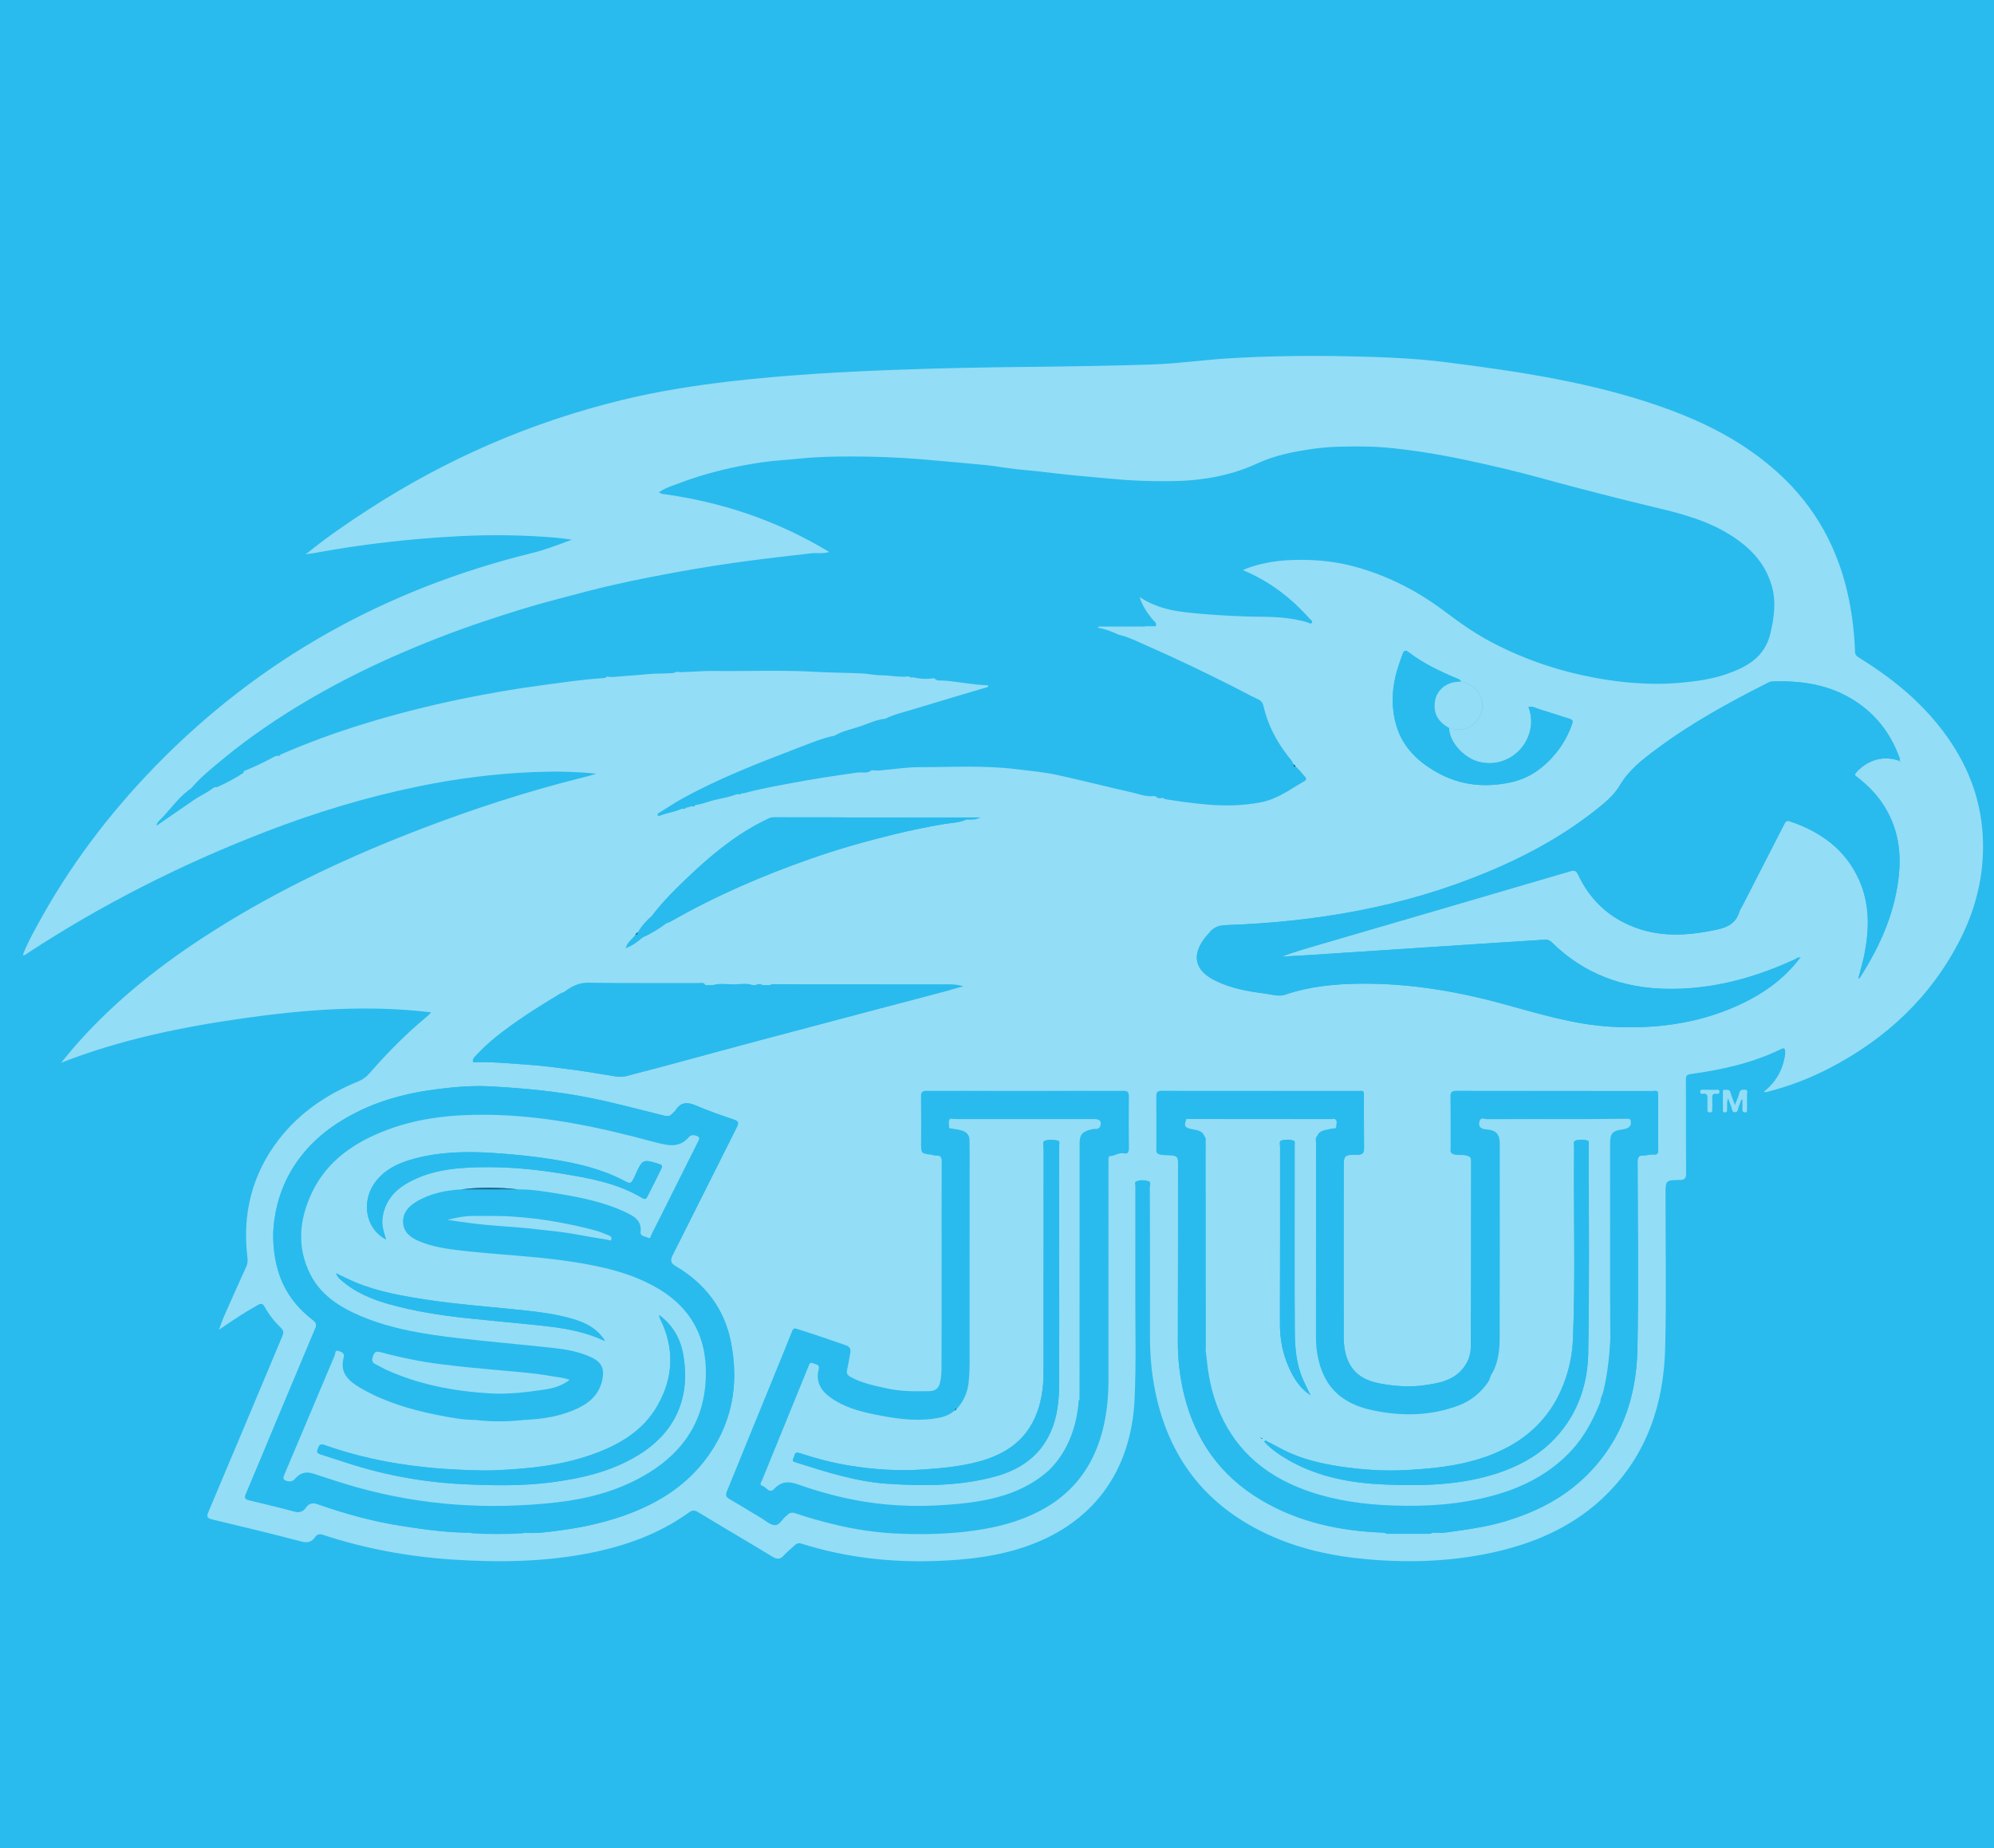 <?xml version="1.0" encoding="utf-8"?>
<!-- Generator: Adobe Illustrator 16.0.4, SVG Export Plug-In . SVG Version: 6.00 Build 0)  -->
<!DOCTYPE svg PUBLIC "-//W3C//DTD SVG 1.1//EN" "http://www.w3.org/Graphics/SVG/1.1/DTD/svg11.dtd">
<svg version="1.1" id="Layer_1" xmlns="http://www.w3.org/2000/svg" xmlns:xlink="http://www.w3.org/1999/xlink" x="0px" y="0px"
	 width="432px" height="400.381px" viewBox="0 0 432 400.381" enable-background="new 0 0 432 400.381" xml:space="preserve">
<rect fill="#29BBED" width="432" height="400.381"/>
<g opacity="0.5">
	<g>
		<defs>
			<rect id="SVGID_1_" x="4.947" y="77.106" width="424.684" height="261.149"/>
		</defs>
		<clipPath id="SVGID_2_">
			<use xlink:href="#SVGID_1_"  overflow="visible"/>
		</clipPath>
		<path clip-path="url(#SVGID_2_)" fill-rule="evenodd" clip-rule="evenodd" fill="#FFFFFF" d="M66.617,119.795
			c4.205-3.416,8.667-6.465,13.197-9.401c16.992-11.02,35.311-18.957,54.972-23.74c7.733-1.885,15.574-3.116,23.474-4.038
			c12.021-1.376,24.083-2.069,36.145-2.502c9.176-0.342,18.352-0.521,27.536-0.617c9.31-0.104,18.627-0.221,27.944-0.546
			c5.355-0.18,10.686-0.963,16.05-1.297c8.767-0.53,17.567-0.659,26.359-0.455c7.058,0.146,14.106,0.4,21.13,1.297
			c15.758,2.002,31.465,4.342,46.547,9.647c9.268,3.27,17.942,7.637,25.292,14.339c8.225,7.482,13.18,16.742,15.349,27.59
			c0.734,3.666,1.143,7.357,1.276,11.078c0.017,0.755,0.384,1.035,0.909,1.36c6.456,3.991,12.354,8.646,17.125,14.581
			c5.306,6.578,8.742,13.985,9.526,22.456c0.76,8.434-0.95,16.438-4.763,23.97c-6.331,12.462-16.041,21.534-28.37,27.924
			c-4.237,2.202-8.65,3.871-13.264,5.063c-0.283,0.079-0.567,0.204-0.926,0.033c2.494-1.952,4.004-4.483,4.562-7.591
			c0.059-0.375,0.067-0.78,0.067-1.155c-0.009-0.597-0.192-0.843-0.859-0.521c-6.248,3.078-12.938,4.496-19.753,5.451
			c-0.868,0.121-0.885,0.571-0.885,1.239c0.017,6.748-0.017,13.521,0.033,20.278c0.009,1.085-0.309,1.377-1.367,1.401
			c-3.087,0.05-3.078,0.084-3.087,3.116c-0.008,11.099,0.192,22.209-0.075,33.296c-0.309,12.141-3.962,23.114-12.846,31.865
			c-6.398,6.285-14.231,9.947-22.856,12.058c-9.393,2.281-18.895,2.69-28.479,1.881c-7.899-0.667-15.541-2.314-22.698-5.793
			c-12.971-6.244-20.729-16.537-23.599-30.598c-0.867-4.167-1.168-8.388-1.143-12.65c0.017-10.522,0.009-21.054-0.025-31.577
			c0-0.472,0.343-1.172-0.325-1.359c-0.867-0.255-1.835-0.28-2.678,0.087c-0.35,0.134-0.142,0.701-0.142,1.076
			c-0.008,7.729,0,15.44-0.008,23.157c-0.018,7.62,0.2,15.257-0.15,22.872c-0.709,15.666-9.051,27.428-24.7,32.366
			c-5.73,1.827-11.636,2.478-17.618,2.728c-10.152,0.426-20.112-0.659-29.821-3.716c-0.592-0.188-1.051-0.112-1.51,0.342
			c-0.751,0.751-1.66,1.397-2.369,2.219c-0.851,0.955-1.552,0.805-2.544,0.196c-5.305-3.236-10.694-6.365-16.016-9.602
			c-0.784-0.483-1.276-0.425-2.019,0.104c-6.498,4.68-13.864,7.278-21.646,8.805c-9.751,1.897-19.595,2.027-29.48,1.376
			c-9.609-0.625-19.011-2.364-28.161-5.372c-0.801-0.25-1.26-0.05-1.66,0.505c-0.801,1.143-1.702,1.297-3.086,0.922
			c-6.381-1.677-12.796-3.22-19.211-4.751c-1.185-0.279-1.226-0.658-0.792-1.697c5.372-12.662,10.661-25.346,16-38.038
			c0.309-0.726,0.275-1.214-0.351-1.802c-1.368-1.318-2.552-2.836-3.479-4.496c-0.476-0.851-0.842-0.801-1.585-0.367
			c-2.794,1.556-5.456,3.324-8.325,5.313c0.417-1.117,0.701-2.015,1.076-2.869c1.577-3.596,3.187-7.174,4.805-10.736
			c0.283-0.625,0.375-1.222,0.3-1.889c-1.185-9.53,0.942-18.21,6.857-25.83c4.504-5.772,10.385-9.73,17.1-12.471
			c1.035-0.426,1.827-1.019,2.561-1.873c3.804-4.371,7.891-8.496,12.371-12.204c0.267-0.213,0.492-0.479,0.91-0.905
			c-13.781-1.651-27.286-0.625-40.741,1.298c-13.413,1.905-26.668,4.621-39.431,9.626c1.109-1.339,2.186-2.707,3.345-4.004
			c8.583-9.723,18.693-17.614,29.588-24.525c14.356-9.113,29.655-16.254,45.487-22.301c11.069-4.221,22.339-7.879,33.842-10.782
			c1.234-0.3,2.461-0.613,3.67-1.009c-4.571-0.497-9.118-0.53-13.689-0.351c-8.358,0.351-16.633,1.41-24.825,3.095
			c-11.336,2.323-22.373,5.672-33.15,9.839c-18.185,7.011-35.486,15.761-51.793,26.456c-0.192,0.108-0.367,0.358-0.776,0.254
			c0.784-2.11,1.835-4.058,2.895-6.023c6.94-12.888,15.649-24.47,25.851-34.943c22.706-23.302,50.066-38.372,81.557-46.134
			c2.928-0.726,5.756-1.814,8.659-2.898c-1.135-0.142-2.261-0.321-3.378-0.426c-6.957-0.588-13.922-0.692-20.904-0.342
			c-10.594,0.546-21.113,1.727-31.548,3.666c-0.425,0.083-0.868,0.117-1.285,0.18C66.742,119.933,66.675,119.858,66.617,119.795
			 M138.172,202.023c-0.258,0.083-0.425,0.246-0.509,0.517c-0.726,0.959-1.827,1.606-2.077,2.874
			c-0.033,0.008-0.075,0.025-0.108,0.033c-0.008,0.017,0,0.05-0.008,0.092c0.033-0.042,0.083-0.075,0.125-0.125
			c1.376-0.513,2.553-1.343,3.646-2.315h0.017c1.877-0.83,3.595-1.906,5.213-3.12c0.275-0.113,0.584-0.188,0.843-0.334
			c9.668-5.535,19.845-9.943,30.347-13.605c5.889-2.069,11.878-3.775,17.935-5.247c3.587-0.872,7.19-1.631,10.836-2.244
			c1.651-0.275,3.387-0.283,4.972-1.001c0.984,0.059,1.952,0.113,3.062-0.455h-29.013c-5.255,0-10.494-0.017-15.741-0.017
			c-0.342,0-0.667,0.017-1.001,0.163c-2.236,1.06-4.388,2.248-6.44,3.608c-3.787,2.519-7.257,5.456-10.552,8.559
			c-2.978,2.799-5.914,5.672-8.425,8.942C140.065,199.425,138.981,200.593,138.172,202.023 M150.151,174.467L150.151,174.467
			c1.518-0.079,2.919-0.692,4.354-1.068c1.86-0.463,3.771-0.717,5.539-1.514h0.008c0.392-0.008,0.792,0.042,1.16-0.033
			c3.403-0.947,6.865-1.547,10.302-2.194c4.73-0.905,9.468-1.606,14.214-2.273c1.068-0.146,2.353,0.35,3.253-0.684
			c0.225,0.008,0.45,0.025,0.675,0.025c0.384,0.333,0.826,0.196,1.251,0.163c2.828-0.238,5.656-0.701,8.475-0.684
			c6.932,0,13.897-0.417,20.83,0.446c2.944,0.359,5.914,0.613,8.792,1.239c5.438,1.185,10.853,2.586,16.308,3.808
			c1.544,0.359,3.07,1.001,4.73,0.759c0.142-0.008,0.292-0.025,0.434-0.034c0.316,0.863,1.06,0.375,1.626,0.488
			c0.117,0.212,0.343,0.221,0.543,0.263c2.844,0.455,5.672,0.847,8.542,1.105c4.062,0.367,8.074,0.313,12.078-0.479
			c3.546-0.692,6.332-2.844,9.352-4.571c0.434-0.263,0.476-0.571,0.133-0.938c-0.676-0.726-1.209-1.564-2.035-2.135l-0.008-0.017
			c-0.067-0.267-0.234-0.438-0.501-0.513v-0.017c-0.175-0.701-0.676-1.181-1.101-1.718c-2.528-3.245-4.422-6.807-5.348-10.824
			c-0.184-0.834-0.525-1.264-1.251-1.597c-1.794-0.826-3.537-1.802-5.306-2.699c-6.239-3.149-12.537-6.181-18.943-8.976
			c-1.969-0.855-3.879-1.864-6.015-2.307c-1.418-0.709-2.887-1.222-4.438-1.514c0.342-0.4,0.801-0.238,1.201-0.238
			c2.669-0.017,5.347,0,8.008-0.017c0.509-0.009,1.026,0.154,1.484-0.246c0.251,0,0.518,0.017,0.776-0.013
			c0.283-0.042,0.684,0.146,0.809-0.205c0.067-0.263-0.041-0.588-0.292-0.809c-0.191-0.179-0.392-0.35-0.542-0.555
			c-1.093-1.359-2.102-2.77-2.736-4.817c4.255,2.928,8.884,3.32,13.422,3.704c4.446,0.379,8.959,0.617,13.455,0.642
			c3.212,0.025,6.448,0.3,9.585,1.222c0.267,0.092,0.676,0.496,0.893,0.017c0.2-0.392-0.292-0.563-0.492-0.822
			c-4.037-4.55-8.75-8.162-14.522-10.469c0.3-0.163,0.517-0.292,0.75-0.388c2.895-1.076,5.906-1.631,8.951-1.811
			c4.847-0.263,9.668,0.063,14.397,1.327c7.324,1.981,13.98,5.372,20.028,9.943c3.278,2.473,6.623,4.826,10.269,6.711
			c6.924,3.607,14.256,6.056,21.922,7.474c3.996,0.742,8.009,1.197,12.062,1.301c2.144,0.058,4.296-0.021,6.456-0.226
			c3.421-0.304,6.773-0.75,10.002-1.868c4.38-1.531,8.259-3.633,9.484-8.771c0.826-3.479,1.31-6.911,0.292-10.406
			c-1.526-5.264-5.172-8.754-9.751-11.412c-5.322-3.082-11.262-4.4-17.184-5.81c-5.139-1.23-10.252-2.552-15.366-3.887
			c-4.88-1.264-9.701-2.69-14.598-3.85c-6.182-1.472-12.379-2.853-18.669-3.804c-3.979-0.571-7.949-1.093-11.945-1.143
			c-3.745-0.042-7.482-0.05-11.22,0.455c-4.237,0.596-8.441,1.405-12.32,3.195c-6.131,2.832-12.555,3.825-19.22,3.85
			c-4.188,0.033-8.35-0.113-12.504-0.53c-2.444-0.229-4.88-0.425-7.332-0.659c-2.728-0.271-5.464-0.58-8.2-0.913
			c-2.244-0.246-4.529-0.4-6.757-0.726c-1.935-0.296-3.912-0.58-5.839-0.75c-4.371-0.392-8.75-0.83-13.113-1.18
			c-4.922-0.4-9.852-0.588-14.748-0.588c-3.779-0.008-7.583,0.059-11.361,0.446c-2.728,0.296-5.489,0.417-8.184,0.801
			c-6.223,0.905-12.337,2.365-18.235,4.622c-1.351,0.529-2.794,0.905-4.246,1.956c13.338,1.769,25.501,5.876,36.996,12.846
			c-1.526,0.479-2.753,0.154-3.946,0.309c-5.03,0.596-10.068,1.134-15.09,1.835c-4.438,0.609-8.842,1.31-13.238,2.102
			c-4.78,0.855-9.535,1.785-14.273,2.853c-4.07,0.897-8.091,2.023-12.12,3.065c-5.464,1.41-10.844,3.095-16.183,4.897
			c-6.665,2.227-13.205,4.775-19.628,7.62c-6.115,2.715-12.087,5.722-17.876,9.088c-6.64,3.87-13.004,8.149-18.952,13.05
			c-2.411,2.006-4.888,3.962-6.94,6.39c-2.469,1.673-4.188,4.117-6.181,6.269c-0.492,0.555-1.226,0.984-1.343,1.839L33.784,179
			c0.042-0.033,0.083-0.075,0.117-0.1c2.636-1.823,5.28-3.608,7.899-5.435c1.577-1.118,3.428-1.835,4.872-3.145
			c1.994-0.868,3.887-1.918,5.714-3.09c2.686-1.01,5.264-2.315,7.792-3.675l0.008,0.008c0.417,0.071,0.75-0.158,1.101-0.304
			c5.147-2.215,10.41-4.171,15.757-5.869c7.708-2.452,15.532-4.45,23.465-6.064c5.63-1.147,11.303-2.127,17.009-2.878
			c4.421-0.601,8.842-1.251,13.313-1.539c0.351-0.025,0.567-0.154,0.659-0.488c0.142,0,0.3,0,0.442,0.008
			c0.467,0.367,1.018,0.242,1.519,0.196c2.302-0.221,4.638-0.334,6.94-0.572c1.602-0.154,3.195-0.104,4.771-0.196
			c0.534-0.025,1.068,0.042,1.393-0.488c0.159,0.008,0.317,0.008,0.467,0.025c0.451,0.35,0.993,0.225,1.501,0.196
			c2.019-0.058,4.046-0.263,6.081-0.221c7.382,0.087,14.757-0.238,22.147,0.188c3.312,0.188,6.648,0.188,9.968,0.342
			c1.36,0.05,2.719,0.4,4.087,0.4c1.977,0,3.946,0.48,5.923,0.259h0.534c1.593,0.513,3.253,0.638,4.93,0.4
			c0.15-0.008,0.292-0.008,0.442-0.025c0.184,0.621,0.734,0.471,1.176,0.496c0.559,0.042,1.109,0.042,1.668,0.1
			c2.878,0.317,5.731,0.855,8.634,0.951h-0.008c0.008,0.434-0.317,0.434-0.617,0.513c-5.18,1.535-10.377,3.074-15.541,4.655
			c-2.085,0.638-4.229,1.093-6.189,2.09v-0.017c-1.827,0.171-3.462,0.968-5.155,1.564c-1.927,0.676-3.979,1.026-5.764,2.085
			c-2.895,0.613-5.589,1.768-8.325,2.811c-8.333,3.187-16.667,6.423-24.508,10.728c-1.777,0.963-3.454,2.11-5.18,3.161
			c-0.192,0.1-0.409,0.205-0.359,0.467c0.059,0.292,0.326,0.267,0.518,0.188c1.668-0.68,3.52-0.81,5.097-1.723h0.017
			C148.833,175.046,149.517,174.842,150.151,174.467 M316.567,147.661c-0.225-0.425-0.65-0.563-1.042-0.726
			c-3.671-1.539-7.249-3.245-10.419-5.681c-0.601-0.472-0.935-0.3-1.168,0.325c-0.426,1.134-0.843,2.256-1.193,3.416
			c-1.093,3.658-1.368,7.374-0.517,11.103c1.168,5.206,4.521,8.663,9.042,11.207c5.063,2.874,10.419,3.375,16.008,2.198
			c4.154-0.872,7.383-3.299,9.977-6.536c1.418-1.777,2.527-3.808,3.295-5.989c0.233-0.63,0.275-1.03-0.525-1.264
			c-2.027-0.588-4.013-1.322-6.048-1.894c-0.909-0.25-1.743-0.855-2.828-0.659c0.609,1.656,0.743,3.287,0.393,4.921
			c-1.026,4.859-5.806,8.2-10.928,7.028c-3.67-0.847-6.74-4.646-6.656-7.395c2.252,0.767,4.287,0.4,5.889-1.402
			C322.54,153.292,320.964,148.449,316.567,147.661 M122.031,215.032c-0.159,0.05-0.35,0.075-0.484,0.15
			c-4.93,2.957-9.776,5.998-14.264,9.609c-1.593,1.26-3.028,2.711-4.43,4.171c-0.217,0.238-0.417,0.597-0.417,0.914
			c-0.008,0.325,0.392,0.267,0.634,0.237c3.587-0.092,7.157,0.283,10.727,0.513c3.662,0.242,7.266,0.734,10.895,1.214
			c2.961,0.393,5.931,0.947,8.9,1.394c0.667,0.1,1.41,0.083,2.061-0.097c3.954-1.005,7.891-2.072,11.829-3.124
			c5.597-1.521,11.194-3.057,16.817-4.546c8.75-2.331,17.509-4.638,26.276-6.961c5.072-1.331,10.144-2.657,15.215-4.013
			c0.967-0.258,1.943-0.555,2.936-0.813c-0.934-0.246-1.818-0.417-2.719-0.417c-12.58-0.025-25.167-0.025-37.763-0.025
			c-0.492,0-1.042-0.154-1.485,0.221h-1.476c-0.551-0.35-1.102-0.35-1.652,0h-0.434c-1.335-0.521-2.728-0.221-4.071-0.204
			c-1.619,0.008-3.27-0.301-4.847,0.204c-0.484,0-0.984,0-1.46-0.017c-0.3-0.734-0.959-0.455-1.459-0.455
			c-8-0.034-15.983,0.042-23.982-0.083C125.201,212.88,123.624,213.86,122.031,215.032 M359.219,236.667
			c-0.275-0.53-0.768-0.305-1.151-0.305c-14.164-0.029-28.32-0.013-42.492-0.038c-0.984,0-1.352,0.242-1.335,1.293
			c0.066,3.688,0.009,7.362,0.042,11.045c0,0.408-0.184,0.88,0.241,1.201c0.984,0.592,2.103,0.188,3.162,0.463
			c0.784,0.221,1.051,0.4,1.043,1.222c-0.025,13.418,0,26.849-0.075,40.282c-0.009,1.881-0.734,3.691-2.119,5.126
			c-2.127,2.24-4.922,2.716-7.749,3.137c-3.195,0.483-6.382,0.263-9.543-0.301c-2.819-0.496-5.389-1.58-6.865-4.296
			c-0.993-1.835-1.243-3.845-1.269-5.885c-0.024-12.129,0-24.254,0-36.374c0-3.023,0-3.058,3.087-3.065
			c0.959-0.017,1.326-0.367,1.326-1.297c-0.025-4.075-0.033-8.142-0.05-12.208c-0.233-0.505-0.668-0.317-1.018-0.317
			c-14.265-0.017-28.495,0-42.76-0.025c-0.909,0-1.193,0.292-1.185,1.189c0.042,3.766,0.017,7.532,0.017,11.303
			c0,0.358-0.108,0.784,0.267,1.076c1.01,0.525,2.119,0.287,3.17,0.425c1.151,0.154,1.26,0.605,1.26,1.556
			c-0.017,12.938,0.017,25.905-0.042,38.856c0,3.954,0.459,7.824,1.401,11.624c2.437,9.756,7.825,17.351,16.5,22.543
			c8.267,4.947,17.359,6.854,26.869,7.166c0.233,0.275,0.542,0.259,0.843,0.259h8.708c0.301-0.009,0.617,0.024,0.826-0.268
			c0.968,0,1.936,0.113,2.853-0.024c4.479-0.613,8.942-1.214,13.288-2.536c6.173-1.914,11.829-4.718,16.567-9.176
			c8.1-7.6,11.52-17.297,11.712-28.111c0.258-13.46,0.066-26.948,0.033-40.412c0-0.913,0.1-1.468,1.242-1.451
			c0.751,0.009,1.511-0.292,2.286-0.213c0.775,0.067,0.959-0.3,0.951-1.001C359.228,244.979,359.228,240.809,359.219,236.667
			 M113.489,332.07c2.82,0.226,5.614-0.195,8.383-0.579c4.371-0.597,8.692-1.556,12.905-2.991
			c6.999-2.423,13.155-6.03,17.776-11.924c6.031-7.712,7.666-16.5,5.781-25.897c-1.427-7.186-5.631-12.608-11.912-16.324
			c-1.185-0.701-1.293-1.272-0.692-2.444c4.655-9.205,9.234-18.447,13.889-27.674c0.5-1.001,0.375-1.351-0.709-1.701
			c-2.778-0.931-5.547-1.915-8.225-3.049c-1.785-0.751-3.187-0.726-4.288,1.018c-0.192,0.279-0.5,0.496-0.717,0.751
			c-0.476,0.555-0.993,0.65-1.727,0.471c-5.43-1.326-10.802-2.819-16.299-3.896c-7.065-1.418-14.214-2.061-21.372-2.461
			c-3.721-0.204-7.458,0.092-11.12,0.547c-5.989,0.717-11.845,2.118-17.342,4.784c-5.222,2.535-9.818,5.91-13.255,10.677
			c-2.853,3.938-4.521,8.371-5.164,13.188c-0.4,3.074-0.217,6.106,0.434,9.113c1.101,5.135,3.837,9.185,7.983,12.333
			c0.534,0.422,0.876,0.872,0.542,1.669c-2.878,6.831-5.748,13.668-8.609,20.508c-2.16,5.168-4.288,10.344-6.49,15.494
			c-0.384,0.905-0.05,1.164,0.667,1.335c3.253,0.801,6.506,1.526,9.743,2.424c1.151,0.316,1.96,0.087,2.594-0.818
			c0.701-1.025,1.577-1.092,2.669-0.7c5.897,2.073,11.903,3.716,18.084,4.68c4.988,0.788,9.968,1.468,15.015,1.46
			c0.059,0.054,0.133,0.154,0.208,0.154c3.679,0.196,7.366,0.196,11.053,0C113.364,332.217,113.414,332.133,113.489,332.07
			 M390,207.542c-0.492-0.258-0.801,0.179-1.177,0.321c-8.7,4-17.768,6.494-27.41,6.381c-9.686-0.1-18.235-3.187-25.226-10.098
			c-0.492-0.484-1.001-0.58-1.618-0.555c-4.446,0.3-8.901,0.576-13.355,0.855c-12.654,0.83-25.317,1.668-37.979,2.494
			c-1.86,0.113-3.729,0.213-5.589,0.317c2.603-0.963,5.229-1.743,7.874-2.511c18.235-5.322,36.462-10.636,54.672-15.991
			c1.009-0.3,1.352-0.05,1.769,0.864c2.336,4.93,5.964,8.583,10.961,10.777c6.147,2.77,12.504,2.402,18.936,1.034
			c2.428-0.504,4.254-1.418,4.988-3.929c0.125-0.4,0.384-0.768,0.593-1.151c3.011-5.876,6.039-11.783,9.05-17.659
			c0.268-0.492,0.426-1.047,1.227-0.768c6.674,2.248,12.046,6.048,15.023,12.65c2.419,5.347,2.27,10.898,1.109,16.537
			c-0.167,0.805-0.384,1.598-0.584,2.386c-0.191,0.768-0.4,1.552-0.667,2.586c0.3-0.271,0.375-0.317,0.426-0.392
			c4.412-6.928,7.69-14.318,8.416-22.61c0.484-5.493-0.584-10.669-3.795-15.299c-1.452-2.077-3.22-3.829-5.23-5.38
			c-0.358-0.275-0.81-0.463-0.242-1.076c2.553-2.786,5.939-3.708,9.368-2.486c0.05,0.05,0.1,0.092,0.142,0.142
			c0-0.042,0.009-0.075,0.009-0.117h-0.176c0.217-0.446-0.033-0.821-0.191-1.205c-1.894-4.972-5.005-8.942-9.502-11.841
			c-5.472-3.507-11.544-4.413-17.9-4.158c-0.242,0.017-0.509,0.067-0.727,0.188c-8.433,4.254-16.708,8.763-24.291,14.436
			c-2.994,2.223-5.98,4.521-7.907,7.791c-0.96,1.606-2.194,2.861-3.57,4.025c-7.642,6.398-16.258,11.145-25.417,14.94
			c-18.026,7.491-36.954,10.703-56.349,11.387c-1.576,0.05-2.744,0.45-3.662,1.656c-0.242,0.317-0.534,0.588-0.784,0.88
			c-3.161,3.979-2.419,7.303,2.127,9.522c3.438,1.685,7.133,2.307,10.878,2.803c1.401,0.18,2.853,0.692,4.237,0.196
			c5.313-1.793,10.795-2.315,16.35-2.365c10.536-0.104,20.838,1.639,30.974,4.417c7.607,2.09,15.148,4.412,23.123,4.9
			c9.351,0.547,18.41-0.58,27.01-4.329c5.506-2.411,10.402-5.697,14.064-10.594c-0.017-0.042,0.217-0.1-0.017-0.142
			C389.975,207.438,389.983,207.487,390,207.542 M203.997,274.226c0,7.374,0.008,14.743-0.017,22.105
			c0,1.08-0.092,2.173-0.325,3.224c-0.25,1.143-0.959,1.818-2.294,1.844c-3.062,0.05-6.14,0.096-9.143-0.58
			c-2.728-0.601-5.489-1.13-7.983-2.52c-0.701-0.404-0.868-0.812-0.709-1.563c0.284-1.214,0.484-2.444,0.692-3.683
			c0.133-0.801-0.092-1.298-1.018-1.614c-3.396-1.181-6.791-2.356-10.227-3.433c-0.676-0.196-1.035-0.43-1.36,0.384
			c-1.259,3.161-2.552,6.311-3.837,9.472c-2.136,5.234-4.271,10.473-6.407,15.69c-1.318,3.203-2.578,6.407-3.904,9.585
			c-0.317,0.78-0.175,1.23,0.601,1.664c2.319,1.326,4.588,2.753,6.89,4.121c0.918,0.555,1.835,1.418,2.82,1.501
			c1.151,0.104,1.676-1.322,2.561-1.98c0.067-0.051,0.15-0.097,0.2-0.154c0.526-0.605,1.093-0.668,1.844-0.409
			c2.636,0.913,5.339,1.647,8.058,2.323c4.888,1.222,9.885,1.931,14.915,2.094c5.264,0.188,10.536,0.05,15.782-0.701
			c5.431-0.755,10.61-2.173,15.374-4.921c6.006-3.495,9.901-8.646,11.929-15.232c1.276-4.083,1.71-8.316,1.71-12.616v-46.681
			c0-0.392,0-0.775,0.008-1.168c0.009-0.283,0.126-0.505,0.442-0.521c0.984-0.037,1.802-0.788,2.853-0.584
			c0.826,0.209,1.127-0.204,1.127-1.055c-0.051-3.787-0.051-7.537-0.009-11.328c0.009-0.922-0.317-1.164-1.218-1.164
			c-14.206,0.025-28.42,0.025-42.626,0c-0.918,0-1.185,0.292-1.185,1.189c0.042,3.374,0.025,6.765,0.017,10.139
			c-0.008,2.24-0.008,2.24,2.161,2.52c0.342,0.025,0.684,0.246,1.018,0.204c1.193-0.125,1.285,0.53,1.285,1.497
			C203.979,259.318,203.997,266.784,203.997,274.226"/>
		<path clip-path="url(#SVGID_2_)" fill-rule="evenodd" clip-rule="evenodd" fill="#FFFFFF" d="M377.254,238.239
			c-0.184,0.521-0.343,1.042-0.567,1.53c-0.2,0.438-0.067,1.164-0.776,1.188c-0.733,0.042-0.625-0.7-0.809-1.121
			c-0.226-0.556-0.426-1.093-0.718-1.877c-0.325,0.88-0.15,1.556-0.217,2.21c-0.025,0.359,0.158,0.839-0.483,0.83
			c-0.576-0.024-0.4-0.471-0.4-0.784c-0.034-1.122-0.034-2.231-0.009-3.374c0.009-0.301-0.158-0.771,0.426-0.729
			c0.441,0.046,0.951-0.196,1.176,0.504c0.242,0.839,0.584,1.652,0.993,2.795c0.408-1.076,0.784-1.844,0.976-2.657
			c0.175-0.759,0.65-0.642,1.168-0.658c0.792-0.009,0.459,0.592,0.483,0.942c0.017,1.126,0,2.243,0,3.391
			c0,0.279,0.017,0.604-0.45,0.58c-0.375-0.009-0.542-0.196-0.542-0.555v-2.186C377.42,238.269,377.346,238.239,377.254,238.239"/>
		<path clip-path="url(#SVGID_2_)" fill-rule="evenodd" clip-rule="evenodd" fill="#FFFFFF" d="M370.472,236.112
			c0.476,0,0.935-0.017,1.418,0c0.267,0,0.609-0.101,0.634,0.396c0.009,0.434-0.258,0.521-0.584,0.476
			c-0.967-0.171-1.025,0.376-0.984,1.122c0.042,0.672,0.018,1.381,0,2.081c-0.008,0.343,0.15,0.789-0.492,0.813
			c-0.65,0.009-0.533-0.4-0.542-0.788c-0.008-0.63-0.017-1.28,0-1.927c0.025-0.755,0.092-1.531-1.067-1.302
			c-0.301,0.055-0.467-0.066-0.492-0.417c-0.042-0.454,0.226-0.471,0.559-0.471C369.429,236.112,369.946,236.112,370.472,236.112"/>
		<path clip-path="url(#SVGID_2_)" fill-rule="evenodd" clip-rule="evenodd" fill="#FFFFFF" d="M66.8,120.004
			c-0.167,0.021-0.45,0.079-0.467,0.046c-0.075-0.242,0.159-0.205,0.284-0.25C66.667,119.854,66.742,119.929,66.8,120.004"/>
		<path clip-path="url(#SVGID_2_)" fill-rule="evenodd" clip-rule="evenodd" fill="#29BBED" d="M197.632,146.772h-0.534
			c0-0.563-0.342-0.672-0.842-0.697c-2.21-0.129-4.421-0.046-6.648-0.421c-3.503-0.555-7.107-0.35-10.644-0.475
			c-10.068-0.38-20.162-0.129-30.264-0.146c-0.5,0-1.068-0.063-1.31,0.571c-0.15-0.008-0.3-0.008-0.459-0.025
			c-0.417,0-0.851-0.008-1.276-0.034c-4.188-0.225-8.325,0.914-12.512,0.538c-0.417-0.038-0.784,0.042-0.834,0.563
			c-0.142-0.017-0.309-0.017-0.442-0.017c-1.268-0.008-2.645-0.358-3.746,0.067c-2.094,0.822-4.279,0.325-6.415,0.796
			c-1.96,0.434-4.096,0.697-6.198,0.809c-1.101,0.05-2.411,0.05-3.478,0.497c-1.485,0.642-3.07,0.496-4.588,0.817
			c-1.259,0.275-2.561,0.584-3.879,0.78c-0.834,0.121-1.785,0.129-2.577,0.409c-1.501,0.538-2.978,0.993-4.58,1.009
			c-0.301,0-0.618,0.008-0.876,0.146c-2.036,1.059-4.354,1.255-6.523,1.785c-2.277,0.571-4.58,1.167-6.832,1.827
			c-2.544,0.784-5.139,1.468-7.658,2.398c-2.319,0.863-4.638,1.693-6.965,2.557c-1.56,0.588-3.053,1.401-4.713,1.777
			c-0.859,0.188-1.918,0.384-2.277,1.476l-0.017-0.017c-0.517-0.058-1.034,0.034-1.518,0.238c-1.86,0.755-3.503,2.052-5.531,2.478
			c-0.35,0.071-0.75,0.446-0.742,0.959c-1.818,1.185-3.72,2.235-5.714,3.09c-1.376-0.025-2.336,0.905-3.387,1.573
			c-1.794,1.126-3.537,2.323-5.414,3.57c0-1.001,0.684-1.393,1.126-1.922c0.776-0.947,1.927-1.547,2.428-2.749
			c2.052-2.419,4.529-4.392,6.949-6.39c5.939-4.896,12.304-9.176,18.952-13.055c5.781-3.366,11.753-6.377,17.868-9.097
			c6.431-2.836,12.963-5.38,19.628-7.607c5.347-1.806,10.719-3.487,16.174-4.905c4.046-1.035,8.066-2.161,12.137-3.058
			c4.73-1.067,9.493-1.998,14.265-2.861c4.404-0.789,8.8-1.489,13.238-2.094c5.021-0.701,10.06-1.239,15.09-1.835
			c1.201-0.154,2.428,0.171,3.954-0.317c-11.503-6.97-23.666-11.069-37.004-12.838c1.452-1.051,2.886-1.426,4.246-1.956
			c5.906-2.248,12.012-3.716,18.235-4.622c2.694-0.392,5.456-0.513,8.183-0.796c3.787-0.392,7.583-0.467,11.353-0.451
			c4.914,0,9.835,0.18,14.757,0.58c4.371,0.35,8.733,0.792,13.113,1.18c1.936,0.171,3.904,0.467,5.848,0.759
			c2.219,0.325,4.504,0.479,6.748,0.734c2.736,0.325,5.464,0.622,8.208,0.897c2.444,0.246,4.889,0.425,7.324,0.667
			c4.154,0.409,8.316,0.563,12.504,0.53c6.665-0.025,13.088-1.018,19.22-3.846c3.879-1.793,8.083-2.603,12.312-3.195
			c3.753-0.521,7.474-0.504,11.228-0.467c3.996,0.05,7.967,0.58,11.945,1.159c6.29,0.93,12.487,2.323,18.669,3.792
			c4.896,1.164,9.718,2.59,14.598,3.854c5.113,1.326,10.228,2.657,15.374,3.879c5.914,1.418,11.854,2.74,17.167,5.818
			c4.588,2.657,8.233,6.147,9.76,11.411c1.018,3.491,0.534,6.919-0.292,10.411c-1.226,5.126-5.104,7.236-9.493,8.763
			c-3.22,1.114-6.573,1.573-9.984,1.881c-2.161,0.196-4.321,0.275-6.457,0.212c-4.062-0.1-8.074-0.546-12.062-1.289
			c-7.675-1.426-14.999-3.871-21.922-7.474c-3.662-1.898-6.999-4.238-10.277-6.715c-6.048-4.575-12.688-7.97-20.028-9.943
			c-4.729-1.272-9.543-1.597-14.397-1.339c-3.045,0.18-6.057,0.743-8.942,1.819c-0.233,0.096-0.451,0.229-0.76,0.375
			c5.772,2.323,10.486,5.931,14.523,10.489c0.2,0.246,0.692,0.43,0.492,0.813c-0.226,0.476-0.617,0.075-0.893-0.017
			c-3.137-0.926-6.373-1.197-9.585-1.222c-4.496-0.025-9.009-0.267-13.455-0.642c-4.538-0.384-9.167-0.776-13.422-3.708
			c0.634,2.052,1.644,3.454,2.736,4.826c0.15,0.196,0.351,0.379,0.542,0.546c0.25,0.225,0.367,0.55,0.292,0.822
			c-0.125,0.35-0.525,0.154-0.801,0.196c-0.25,0.025-0.534,0.008-0.775,0.008h-11.662c0.342,0.555,0.659,0.497,0.959,0.505
			c1.561,0.292,3.037,0.796,4.438,1.514c0.008,0.304,0.125,0.434,0.408,0.563c1.811,0.817,3.654,1.535,5.506,2.244
			c2.353,0.897,4.538,2.198,6.891,3.187c3.152,1.301,6.139,2.999,9.268,4.417c2.443,1.101,4.821,2.382,7.157,3.675
			c0.767,0.409,1.734,0.801,1.918,1.776c0.551,2.953,1.752,5.618,3.403,8.096c0.984,1.506,1.677,3.274,3.412,4.163l0.008,0.008
			c-0.024,0.367,0.15,0.53,0.501,0.521l0.009,0.008c0.033,0.288-0.025,0.742,0.133,0.851c1.644,1.206,1.01,1.798-0.358,2.836
			c-3.22,2.444-6.898,3.7-10.77,4.017c-3.103,0.238-6.272,0.204-9.484-0.275c-2.652-0.392-5.38-1.042-8.142-0.663
			c-0.292-0.968-1.067-0.359-1.618-0.488c-0.142,0.009-0.3,0.025-0.442,0.034c-0.884-1.001-2.193-0.801-3.319-1.068
			c-1.269-0.284-2.578-0.479-3.846-0.709c-2.569-0.471-5.097-1.16-7.558-1.973c-1.285-0.417-2.645-0.505-3.929-0.872
			c-1.135-0.317-2.336-0.65-3.596-0.742c-1.234-0.075-2.594-0.171-3.737-0.546c-2.151-0.726-4.429-0.734-6.539-0.789
			c-8.959-0.196-17.943-0.509-26.877,0.388c-0.442,0.042-0.901-0.038-0.984,0.571c-0.217,0-0.45-0.008-0.684-0.025
			c-1.635-0.179-3.236,0.375-4.813,0.4c-2.036,0.025-3.938,0.914-5.964,0.634c-0.092-0.012-0.184,0.017-0.267,0.042
			c-2.235,0.817-4.646,0.896-6.949,1.393c-2.077,0.442-4.196,0.867-6.314,1.247c-0.759,0.15-1.593,0.221-2.327,0.475
			c-0.776,0.259-1.769,0.104-2.277,1.001h-0.008c-3.112-0.375-5.781,1.401-8.742,1.776c-0.292,0.025-1.118,0.067-1.16,0.801
			c-0.676,0.242-1.602-0.538-2.052,0.538h-0.017c-0.5,0.025-1.026,0.054-1.535,0.088c-0.2,0.017-0.359-0.034-0.417-0.229
			c-0.067-0.2,0.066-0.275,0.242-0.367c1.276-0.692,2.536-1.456,3.846-2.11c3.17-1.564,6.348-3.12,9.568-4.58
			c2.102-0.968,4.271-1.793,6.423-2.615c2.586-0.98,5.122-2.119,7.774-2.911c1.81-0.538,3.52-1.435,5.355-1.906
			c0.567-0.129,1.302-0.221,1.502-1.001c0.709-0.066,1.384,0.071,2.135-0.238c1.785-0.726,3.679-1.159,5.489-1.852
			c1.126-0.438,2.344-0.726,3.295-1.556v0.017c1.035,0.25,1.927-0.309,2.853-0.521c1.426-0.359,2.903-0.613,4.229-1.188
			c2.486-1.076,5.097-1.698,7.683-2.407c2.586-0.717,5.088-1.744,7.758-2.161c0.35-0.05,0.525-0.358,0.517-0.65
			c-0.008-0.48-0.417-0.296-0.692-0.326h0.008c-0.008-0.375-0.217-0.529-0.584-0.538c-0.968-0.042-1.977-0.417-2.853-0.417
			c-2.703,0-5.33-1.001-8.041-0.596c-0.15,0.008-0.292,0.008-0.442,0.025c-0.058-0.267-0.142-0.555-0.459-0.546
			C200.618,146.655,199.108,146.38,197.632,146.772"/>
		<path clip-path="url(#SVGID_2_)" fill-rule="evenodd" clip-rule="evenodd" fill="#29BBED" d="M411.538,164.84
			c-3.429-1.226-6.815-0.296-9.376,2.486c-0.56,0.609-0.101,0.805,0.259,1.076c2.002,1.556,3.77,3.308,5.222,5.385
			c3.211,4.629,4.279,9.797,3.787,15.298c-0.726,8.292-3.987,15.683-8.408,22.602c-0.051,0.075-0.134,0.125-0.426,0.392
			c0.267-1.035,0.476-1.819,0.659-2.582c0.208-0.784,0.425-1.577,0.601-2.39c1.151-5.631,1.301-11.182-1.118-16.529
			c-2.978-6.611-8.35-10.402-15.023-12.658c-0.801-0.275-0.959,0.275-1.227,0.775c-3.011,5.877-6.039,11.779-9.05,17.651
			c-0.209,0.383-0.468,0.75-0.593,1.151c-0.726,2.52-2.561,3.433-4.988,3.929c-6.423,1.368-12.788,1.735-18.936-1.026
			c-4.997-2.202-8.625-5.852-10.961-10.786c-0.417-0.905-0.751-1.155-1.769-0.855c-18.202,5.355-36.437,10.669-54.672,15.991
			c-2.645,0.767-5.271,1.543-7.874,2.511c1.86-0.104,3.729-0.213,5.589-0.317c12.662-0.83,25.316-1.673,37.979-2.494
			c4.446-0.284,8.909-0.563,13.347-0.855c0.626-0.033,1.135,0.071,1.627,0.555c6.99,6.911,15.54,9.989,25.226,10.089
			c9.643,0.121,18.701-2.373,27.41-6.373c0.376-0.146,0.685-0.58,1.177-0.325l-0.017-0.025c-3.671,4.888-8.567,8.183-14.073,10.586
			c-8.608,3.758-17.659,4.884-27.01,4.329c-7.975-0.479-15.508-2.803-23.123-4.893c-10.136-2.778-20.438-4.521-30.974-4.425
			c-5.547,0.05-11.036,0.58-16.35,2.373c-1.385,0.488-2.836-0.017-4.237-0.204c-3.745-0.488-7.44-1.118-10.878-2.794
			c-4.546-2.228-5.297-5.543-2.127-9.522c0.25-0.292,0.542-0.572,0.784-0.889c0.926-1.197,2.077-1.597,3.662-1.651
			c19.395-0.68,38.322-3.892,56.356-11.387c9.151-3.791,17.776-8.542,25.409-14.94c1.368-1.168,2.61-2.415,3.57-4.029
			c1.927-3.274,4.904-5.56,7.907-7.792c7.592-5.664,15.85-10.172,24.291-14.427c0.218-0.121,0.476-0.179,0.734-0.196
			c6.349-0.25,12.421,0.651,17.885,4.167c4.505,2.89,7.616,6.861,9.518,11.833c0.15,0.384,0.4,0.759,0.184,1.214L411.538,164.84z"/>
		<path clip-path="url(#SVGID_2_)" fill-rule="evenodd" clip-rule="evenodd" fill="#29BBED" d="M102.044,332.07
			c-5.055,0.009-10.035-0.68-15.023-1.468c-6.189-0.964-12.187-2.606-18.076-4.68c-1.101-0.392-1.977-0.325-2.678,0.7
			c-0.634,0.905-1.452,1.135-2.594,0.826c-3.229-0.905-6.49-1.631-9.743-2.432c-0.717-0.171-1.051-0.421-0.659-1.335
			c2.202-5.143,4.33-10.326,6.481-15.494c2.861-6.84,5.723-13.677,8.601-20.508c0.333-0.784-0.008-1.247-0.534-1.664
			c-4.146-3.153-6.882-7.203-7.991-12.338c-0.642-3.007-0.817-6.039-0.425-9.113c0.65-4.817,2.311-9.251,5.164-13.188
			c3.428-4.767,8.024-8.142,13.263-10.677c5.48-2.666,11.345-4.067,17.334-4.784c3.67-0.455,7.399-0.751,11.12-0.547
			c7.166,0.4,14.314,1.043,21.38,2.461c5.48,1.076,10.861,2.569,16.291,3.896c0.734,0.18,1.243,0.084,1.727-0.471
			c0.217-0.255,0.534-0.472,0.717-0.751c1.101-1.743,2.502-1.769,4.288-1.018c2.678,1.134,5.456,2.118,8.225,3.049
			c1.084,0.351,1.209,0.7,0.709,1.701c-4.655,9.227-9.234,18.469-13.889,27.674c-0.592,1.172-0.5,1.743,0.692,2.444
			c6.273,3.716,10.494,9.139,11.912,16.324c1.885,9.397,0.25,18.186-5.781,25.897c-4.622,5.901-10.778,9.501-17.768,11.924
			c-4.212,1.443-8.534,2.395-12.913,2.991c-2.769,0.384-5.555,0.805-8.383,0.588C109.677,332.07,105.865,332.07,102.044,332.07
			 M103.053,307.634c-2.786,0.008-5.514-0.513-8.216-1.06c-5.915-1.181-11.662-2.878-16.909-5.952
			c-2.453-1.455-4.363-3.24-3.47-6.485c0.259-0.98-0.434-1.197-1.051-1.435c-0.884-0.325-0.734,0.579-0.876,0.913
			c-3.662,8.63-7.274,17.28-10.944,25.918c-0.384,0.922-0.117,1.168,0.726,1.368c0.759,0.149,1.226-0.055,1.693-0.601
			c1.043-1.223,2.311-1.535,3.854-1.034c3.078,1.018,6.148,2.019,9.268,2.906c14.264,4.029,28.787,4.972,43.477,3.32
			c6.515-0.742,12.838-2.365,18.627-5.618c7.858-4.417,12.854-10.84,13.597-20.049c0.743-9.021-2.486-16.188-10.527-20.809
			c-5.789-3.35-12.212-4.713-18.736-5.706c-7.757-1.159-15.599-1.451-23.382-2.34c-3.22-0.375-6.448-0.792-9.468-2.094
			c-1.785-0.775-3.295-1.894-3.395-4.037c-0.092-2.002,1.101-3.383,2.728-4.4c3.036-1.856,6.39-2.557,9.893-2.744
			c4.096-0.009,8.2-0.009,12.296-0.009c3.169-0.017,6.281,0.521,9.401,1.051c4.78,0.806,9.501,1.811,13.922,3.904
			c1.777,0.847,3.52,1.769,3.22,4.296c-0.1,0.942,1.018,0.896,1.602,1.214c0.643,0.325,0.601-0.45,0.776-0.742
			c1.427-2.778,2.811-5.568,4.204-8.362c1.969-3.93,3.921-7.875,5.923-11.812c0.35-0.676,0.259-0.926-0.442-1.163
			c-0.692-0.238-1.167-0.196-1.693,0.384c-1.276,1.48-2.936,1.897-4.813,1.556c-0.901-0.163-1.777-0.359-2.653-0.605
			c-11.812-3.194-23.682-5.743-36.002-5.876c-7.416-0.097-14.69,0.596-21.688,3.22c-7.049,2.64-13.088,6.644-16.425,13.676
			c-2.761,5.806-3.312,11.846-0.284,17.747c2.369,4.604,6.548,7.148,11.153,9.063c6.615,2.744,13.63,3.829,20.679,4.654
			c6.915,0.813,13.864,1.385,20.788,2.145c2.844,0.316,5.655,0.821,8.267,2.052c2.168,1.034,2.794,2.419,2.344,4.75
			c-0.55,2.815-2.286,4.705-4.746,5.978c-3.837,1.989-8,2.648-12.279,2.819H103.053z M123.407,298.979
			c-1.301-0.547-2.444-0.571-3.579-0.768c-4.363-0.801-8.792-1.06-13.188-1.477c-3.628-0.334-7.274-0.676-10.911-1.139
			c-4.455-0.547-8.893-1.46-13.238-2.636c-1.001-0.259-1.36-0.08-1.693,0.876c-0.325,0.934-0.159,1.438,0.701,1.813
			c0.676,0.297,1.293,0.701,1.952,1.006c7.191,3.315,14.79,4.75,22.623,5.222c3.896,0.246,7.774-0.209,11.611-0.78
			C119.604,300.818,121.572,300.348,123.407,298.979 M96.947,264.29c2.027,0.317,3.695,0.53,5.347,0.747
			c4.571,0.612,9.167,0.717,13.73,1.264c2.603,0.309,5.213,0.504,7.791,0.963c2.619,0.488,5.239,0.914,7.858,1.344
			c0.242,0.05,0.617,0.358,0.768-0.121c0.142-0.4-0.108-0.651-0.459-0.784c-1.018-0.396-1.994-0.863-3.028-1.122
			c-5.723-1.51-11.52-2.561-17.443-2.97c-3.028-0.242-6.047-0.154-9.059-0.171C100.709,263.439,98.982,263.765,96.947,264.29"/>
		<path clip-path="url(#SVGID_2_)" fill-rule="evenodd" clip-rule="evenodd" fill="#29BBED" d="M299.959,332.066
			c-9.518-0.316-18.61-2.228-26.885-7.174c-8.659-5.185-14.048-12.788-16.483-22.535c-0.959-3.808-1.41-7.679-1.41-11.633
			c0.059-12.941,0.025-25.909,0.042-38.855c0-0.942-0.1-1.401-1.26-1.547c-1.051-0.146-2.16,0.1-3.17-0.43
			c0.017-4.021,0.042-8.037,0-12.059c-0.008-0.896,0.242-1.222,1.168-1.222c14.507,0.042,28.996,0.042,43.511,0.05
			c0.008,4.075,0.017,8.134,0.041,12.217c0,0.922-0.366,1.272-1.317,1.289c-3.078,0.008-3.078,0.05-3.078,3.073
			c0,12.121-0.025,24.241,0,36.366c0.017,2.048,0.275,4.054,1.26,5.894c1.477,2.706,4.054,3.791,6.873,4.296
			c3.153,0.555,6.34,0.784,9.535,0.296c2.827-0.417,5.613-0.896,7.741-3.132c1.384-1.436,2.11-3.245,2.118-5.135
			c0.084-13.426,0.05-26.856,0.084-40.282c0.008-0.813-0.251-1.001-1.043-1.214c-1.06-0.275-2.178,0.121-3.153-0.463
			c0-3.841,0.05-7.687-0.025-11.549c-0.024-1.256,0.376-1.706,1.61-1.706c14.373,0.042,28.729,0.042,43.093,0.05
			c0.009,4.15,0.009,8.321,0.042,12.463c0.009,0.7-0.158,1.076-0.935,1.001c-0.783-0.071-1.551,0.229-2.302,0.221
			c-1.135-0.017-1.227,0.53-1.227,1.452c0.033,13.463,0.209,26.952-0.033,40.411c-0.2,10.814-3.62,20.508-11.712,28.111
			c-4.746,4.459-10.402,7.262-16.583,9.168c-4.338,1.33-8.801,1.927-13.271,2.535c-0.935,0.146-1.894,0.025-2.854,0.025
			C306.866,332.05,303.421,332.066,299.959,332.066 M347.265,301.869l-0.017,0.009c0.15-0.059,0.417-0.101,0.435-0.188
			c0.392-1.844,1.234-3.587,1.176-5.543c-0.017-0.793,0.175-1.568,0.351-2.356c0.233-1.026,0.742-2.34-0.351-3.333
			c0-0.171,0-0.351,0.008-0.513c0.843-0.229,0.484-0.931,0.484-1.414c0.025-13.551,0.025-27.098,0.025-40.67
			c0-1.981,0.475-2.503,2.419-2.657c1.852-0.154,2.186-0.726,1.477-2.553c-0.117-0.087-0.217-0.171-0.317-0.267
			c-0.2-0.408-0.584-0.279-0.918-0.279c-10.252-0.021-20.495-0.021-30.747-0.021c-0.434,0-0.859-0.034-1.143,0.429
			c-0.301,0.451-0.543,0.822-0.259,1.402c0.434,0.88,1.101,0.988,1.936,0.759h-0.009c0.017,0.221,0.066,0.408,0.342,0.496
			c2.103,0.659,2.253,0.855,2.253,3.041V290.7c0,1.005-0.2,1.964-0.343,2.928c-0.191,1.272-0.909,2.428-0.709,3.774
			c-0.509,0.576-0.509,1.401-0.959,2.053c-1.644,2.348-3.762,4.066-6.415,5.071c-6.105,2.273-12.354,2.344-18.644,1.018
			c-7.449-1.572-11.277-5.969-12.137-13.53c0.233-0.237,0.2-0.555,0.2-0.854c-0.009-15.016-0.017-30.03-0.033-45.05
			c0.601-1.401,1.968-1.238,3.128-1.598c0.342-0.1,1.001,0.163,0.984-0.479c-0.017-0.571,0.441-1.33-0.468-1.655
			c-0.35-0.48-0.876-0.271-1.326-0.271c-9.76-0.021-19.545-0.021-29.312,0c-0.45,0-0.968-0.209-1.318,0.271
			c-0.601,1.589-0.434,1.905,1.06,2.248c1.102,0.246,2.36,0.221,2.836,1.572c-0.008,15.073-0.008,30.176-0.008,45.254
			c0,0.375-0.117,0.783,0.25,1.084c0.101,0.726,0.192,1.451,0.267,2.186c0.459,4.604,1.552,9.021,3.671,13.146
			c4.004,7.866,10.603,12.592,18.777,15.357c5.747,1.931,11.678,2.728,17.726,2.948c7.425,0.275,14.799-0.204,21.98-2.193
			c6.515-1.794,12.321-4.801,16.942-9.835c2.794-3.058,4.638-6.636,6.156-10.419c0.3,0.092,0.592,0.171,0.575-0.325
			C347.273,302.87,347.273,302.374,347.265,301.869"/>
		<path clip-path="url(#SVGID_2_)" fill-rule="evenodd" clip-rule="evenodd" fill="#29BBED" d="M165.283,213.456h1.476
			c0.509,0.008,1.035,0.037,1.543,0.037c12.162,0,24.316,0,36.47,0.017c0.659,0,1.552-0.226,1.018,0.98
			c-5.081,1.36-10.135,2.69-15.215,4.017c-8.759,2.323-17.526,4.63-26.276,6.961c-5.614,1.485-11.228,3.032-16.817,4.542
			c-3.938,1.06-7.875,2.127-11.837,3.137c-0.643,0.171-1.385,0.188-2.052,0.088c-2.978-0.438-5.931-1.001-8.9-1.394
			c-3.637-0.472-7.241-0.976-10.886-1.214c-3.57-0.229-7.14-0.604-10.735-0.513c-0.242,0.025-0.634,0.083-0.626-0.237
			c0-0.31,0.192-0.676,0.4-0.914c1.41-1.455,2.836-2.907,4.438-4.171c4.479-3.611,9.343-6.652,14.264-9.609
			c0.134-0.075,0.325-0.1,0.492-0.146c0.375,0.008,0.717,0,1.076-0.254c1.602-1.051,3.328-1.352,5.264-1.343
			c8.15,0.096,16.3,0.017,24.441,0c0.484,0.017,0.968,0.017,1.46,0.017h8.917h0.442H165.283z"/>
		<path clip-path="url(#SVGID_2_)" fill-rule="evenodd" clip-rule="evenodd" fill="#29BBED" d="M209.402,177.545
			c-1.585,0.717-3.329,0.726-4.972,1.001c-3.654,0.617-7.257,1.376-10.836,2.248c-6.056,1.477-12.054,3.174-17.935,5.243
			c-10.511,3.674-20.679,8.075-30.347,13.609c-0.259,0.142-0.559,0.221-0.843,0.33c-1.493,0.046-2.444,1.222-3.67,1.823
			c-0.609,0.279-1.443,0.384-1.543,1.297h-0.017c-0.242,0.017-0.576-0.083-0.726,0.042c-1.051,0.888-0.91,0.113-0.843-0.588
			c0.351,0,0.525-0.171,0.5-0.529c1.318-0.976,2.761-1.873,3.111-3.667c2.511-3.27,5.456-6.139,8.442-8.942
			c3.287-3.107,6.757-6.039,10.544-8.559c2.044-1.359,4.196-2.552,6.44-3.604c0.333-0.154,0.659-0.171,1.001-0.171
			c5.239,0,10.494,0.017,15.741,0.017c0.442,0.409,0.984,0.238,1.485,0.238c7.691,0.017,15.391,0,23.09,0.025
			C208.484,177.357,208.977,177.178,209.402,177.545"/>
		<path clip-path="url(#SVGID_2_)" fill-rule="evenodd" clip-rule="evenodd" fill="#29BBED" d="M313.957,157.717
			c-0.075,2.744,2.986,6.552,6.665,7.391c5.113,1.18,9.885-2.169,10.919-7.024c0.351-1.631,0.217-3.262-0.393-4.917
			c1.085-0.204,1.919,0.409,2.828,0.655c2.035,0.567,4.013,1.301,6.048,1.898c0.801,0.229,0.759,0.634,0.534,1.264
			c-0.776,2.177-1.886,4.204-3.304,5.981c-2.594,3.245-5.822,5.664-9.977,6.544c-5.58,1.176-10.944,0.671-16.008-2.198
			c-4.513-2.553-7.874-6.002-9.042-11.207c-0.852-3.733-0.576-7.458,0.517-11.103c0.351-1.164,0.768-2.29,1.193-3.424
			c0.225-0.617,0.567-0.788,1.168-0.325c3.17,2.436,6.748,4.15,10.419,5.681c0.383,0.171,0.825,0.296,1.042,0.726
			c-0.559,0.05-1.126,0.05-1.668,0.18c-2.136,0.442-3.712,2.094-4.004,4.058C310.495,154.513,311.463,156.319,313.957,157.717"/>
		<path clip-path="url(#SVGID_2_)" fill-rule="evenodd" clip-rule="evenodd" fill="#FFFFFF" d="M313.957,157.717
			c-2.494-1.397-3.462-3.204-3.062-5.823c0.292-1.964,1.868-3.616,4.004-4.058c0.542-0.129,1.109-0.129,1.668-0.18
			c4.396,0.792,5.973,5.631,3.271,8.663C318.244,158.121,316.209,158.488,313.957,157.717"/>
		<path clip-path="url(#SVGID_2_)" fill-rule="evenodd" clip-rule="evenodd" fill="#131832" d="M280.715,166.133
			c-0.342,0.021-0.534-0.15-0.517-0.509C280.473,165.7,280.64,165.879,280.715,166.133"/>
		<path clip-path="url(#SVGID_2_)" fill-rule="evenodd" clip-rule="evenodd" fill="#131832" d="M138.172,202.02
			c0.025,0.358-0.158,0.529-0.509,0.529C137.747,202.27,137.914,202.107,138.172,202.02"/>
		<path clip-path="url(#SVGID_2_)" fill-rule="evenodd" clip-rule="evenodd" fill="#131832" d="M390.008,207.542
			c-0.017-0.058-0.024-0.108-0.042-0.179c0.218,0.046-0.008,0.104,0.018,0.154L390.008,207.542z"/>
		<path clip-path="url(#SVGID_2_)" fill-rule="evenodd" clip-rule="evenodd" fill="#131832" d="M135.594,205.415
			c-0.033,0.054-0.092,0.087-0.133,0.129c0.008-0.042,0-0.075,0.017-0.092c0.042-0.008,0.083-0.029,0.108-0.038H135.594z"/>
		<path clip-path="url(#SVGID_2_)" fill-rule="evenodd" clip-rule="evenodd" fill="#131832" d="M33.901,178.896
			c-0.034,0.029-0.083,0.071-0.117,0.104l0.117-0.113V178.896z"/>
		<path clip-path="url(#SVGID_2_)" fill-rule="evenodd" clip-rule="evenodd" fill="#131832" d="M411.513,164.865h0.176
			c0,0.046,0,0.08,0,0.121c-0.051-0.05-0.101-0.092-0.15-0.146L411.513,164.865z"/>
		<path clip-path="url(#SVGID_2_)" fill-rule="evenodd" clip-rule="evenodd" fill="#FFFFFF" d="M99.942,257.691
			c-3.495,0.192-6.857,0.897-9.893,2.745c-1.627,1.018-2.82,2.406-2.728,4.408c0.1,2.144,1.61,3.262,3.404,4.037
			c3.011,1.302,6.239,1.719,9.459,2.094c7.783,0.881,15.625,1.173,23.374,2.332c6.532,0.992,12.955,2.365,18.744,5.706
			c8.041,4.621,11.27,11.786,10.527,20.816c-0.742,9.209-5.739,15.632-13.605,20.041c-5.772,3.253-12.112,4.884-18.619,5.626
			c-14.69,1.652-29.213,0.709-43.477-3.319c-3.111-0.897-6.189-1.898-9.268-2.916c-1.543-0.5-2.811-0.179-3.854,1.034
			c-0.467,0.556-0.942,0.751-1.693,0.601c-0.842-0.2-1.101-0.438-0.726-1.367c3.67-8.63,7.282-17.28,10.944-25.918
			c0.133-0.334-0.008-1.23,0.867-0.905c0.634,0.229,1.327,0.446,1.051,1.435c-0.884,3.249,1.026,5.022,3.487,6.478
			c5.239,3.082,10.986,4.78,16.9,5.96c2.703,0.538,5.43,1.068,8.216,1.06c3.479,0.43,6.957,0.384,10.444,0
			c4.271-0.18,8.434-0.838,12.271-2.819c2.46-1.28,4.188-3.157,4.746-5.985c0.459-2.336-0.184-3.708-2.344-4.742
			c-2.611-1.238-5.422-1.735-8.258-2.052c-6.932-0.76-13.873-1.339-20.796-2.145c-7.049-0.825-14.056-1.91-20.679-4.654
			c-4.604-1.923-8.784-4.467-11.153-9.071c-3.028-5.894-2.478-11.933,0.284-17.751c3.328-7.02,9.368-11.036,16.425-13.673
			c6.999-2.614,14.272-3.307,21.697-3.22c12.312,0.134,24.191,2.69,35.994,5.886c0.876,0.237,1.752,0.441,2.653,0.596
			c1.877,0.343,3.537-0.075,4.813-1.547c0.526-0.588,1.01-0.63,1.693-0.384c0.701,0.229,0.792,0.479,0.442,1.155
			c-2.002,3.938-3.946,7.883-5.923,11.812c-1.393,2.795-2.777,5.594-4.204,8.371c-0.175,0.292-0.142,1.067-0.776,0.742
			c-0.583-0.316-1.702-0.279-1.593-1.222c0.292-2.527-1.451-3.441-3.228-4.296c-4.421-2.094-9.151-3.091-13.922-3.904
			c-3.12-0.521-6.24-1.067-9.401-1.051C108.142,257.208,104.038,257.154,99.942,257.691 M142.894,284.986
			c-0.05-0.042-0.108-0.071-0.167-0.097c0.033,0.034,0.075,0.079,0.125,0.13c-0.05,0.316,0.117,0.579,0.242,0.854
			c3.086,6.365,2.803,12.676-0.684,18.724c-3.153,5.492-8.358,8.483-14.156,10.548c-6.665,2.356-13.622,3.057-20.629,3.383
			c-3.762,0.162-7.541-0.075-11.286-0.288c-3.211-0.204-6.448-0.584-9.643-1.076c-5.605-0.855-11.086-2.223-16.433-4.1
			c-1.06-0.38-1.168,0.304-1.435,0.922c-0.333,0.775,0.184,0.979,0.768,1.159c1.852,0.592,3.704,1.181,5.539,1.785
			c8.467,2.777,17.184,4.296,26.06,4.667c5.981,0.263,12.003,0.351,18.01-0.413c6.707-0.863,13.196-2.331,19.036-5.901
			c8.267-5.039,11.395-12.7,9.768-21.868C147.398,290.016,145.754,287.088,142.894,284.986 M83.642,268.54
			c-0.517-1.664-1.009-3.132-0.767-4.729c0.517-3.625,2.669-6.039,5.739-7.695c5.389-2.924,11.37-3.24,17.276-3.24
			c5.38,0,10.777,0.562,16.108,1.442c5.931,0.984,11.845,2.061,17.125,5.23c0.525,0.325,0.859,0.271,1.118-0.283
			c1.026-2.007,2.044-4.021,3.036-6.048c0.192-0.417,0.275-0.784-0.367-0.988c-3.595-1.156-3.721-1.114-5.255,2.298
			c-0.025,0.042-0.033,0.092-0.05,0.125c-0.892,1.948-0.892,1.948-2.752,0.976c-4.763-2.452-9.902-3.604-15.115-4.45
			c-4.271-0.676-8.55-1.101-12.879-1.385c-5.731-0.367-11.42-0.263-16.976,1.206c-3.462,0.921-6.724,2.364-8.851,5.501
			C78.304,260.495,79.205,266.233,83.642,268.54 M72.79,275.852c0.459,0.951,0.484,0.926,0.993,1.377
			c3.095,2.794,6.865,4.32,10.803,5.409c5.372,1.485,10.861,2.331,16.4,2.937c4.337,0.463,8.667,0.838,13.013,1.289
			c3.637,0.375,7.299,0.691,10.87,1.547c2.027,0.479,3.987,1.102,6.223,2.127c-1.785-2.803-4.212-3.929-6.857-4.742
			c-4.279-1.28-8.7-1.697-13.13-2.152c-6.123-0.63-12.279-1.084-18.376-2.015c-5.381-0.812-10.744-1.727-15.816-3.845
			C75.551,277.203,74.225,276.527,72.79,275.852"/>
		<path clip-path="url(#SVGID_2_)" fill-rule="evenodd" clip-rule="evenodd" fill="#FFFFFF" d="M123.407,298.975
			c-1.835,1.368-3.795,1.848-5.723,2.119c-3.837,0.575-7.708,1.026-11.603,0.788c-7.833-0.479-15.44-1.914-22.631-5.222
			c-0.659-0.312-1.276-0.709-1.943-1.014c-0.868-0.375-1.026-0.871-0.701-1.81c0.333-0.96,0.692-1.131,1.685-0.872
			c4.354,1.176,8.784,2.081,13.247,2.628c3.628,0.463,7.266,0.805,10.902,1.139c4.405,0.417,8.817,0.675,13.188,1.476
			C120.963,298.412,122.114,298.437,123.407,298.975"/>
		<path clip-path="url(#SVGID_2_)" fill-rule="evenodd" clip-rule="evenodd" fill="#FFFFFF" d="M96.947,264.29
			c2.035-0.525,3.762-0.851,5.505-0.851c3.012,0.017,6.031-0.071,9.059,0.171c5.923,0.409,11.72,1.46,17.443,2.97
			c1.034,0.259,2.01,0.726,3.028,1.122c0.351,0.133,0.601,0.384,0.459,0.784c-0.15,0.479-0.526,0.171-0.768,0.121
			c-2.619-0.43-5.239-0.855-7.858-1.344c-2.578-0.459-5.188-0.654-7.791-0.963c-4.563-0.547-9.159-0.651-13.73-1.264
			C100.643,264.82,98.974,264.607,96.947,264.29"/>
		<path clip-path="url(#SVGID_2_)" fill-rule="evenodd" clip-rule="evenodd" fill="#131832" d="M99.942,257.691
			c4.087-0.537,8.2-0.483,12.288-0.008C108.142,257.684,104.029,257.684,99.942,257.691"/>
		<path clip-path="url(#SVGID_2_)" fill-rule="evenodd" clip-rule="evenodd" fill="#FFFFFF" d="M289.015,242.381
			c0.909,0.325,0.459,1.084,0.476,1.647c0.017,0.643-0.65,0.384-0.992,0.488c-1.151,0.358-2.527,0.188-3.137,1.589
			c-0.483,0.45-0.25,1.067-0.25,1.598c-0.017,14.085-0.017,28.178-0.009,42.255c0,0.692,0.059,1.376,0.108,2.052
			c0.843,7.565,4.68,11.966,12.138,13.53c6.281,1.33,12.529,1.264,18.627-1.018c2.669-1.001,4.788-2.716,6.414-5.076
			c0.459-0.646,0.459-1.468,0.968-2.048c1.285-2.402,1.544-5.014,1.544-7.637c0.05-13.931,0.024-27.857,0.024-41.788
			c0-2.34-0.759-3.141-3.111-3.303h0.017c-0.935-0.138-1.585-0.464-1.317-1.636c0.25-1.109,1.109-0.555,1.659-0.555
			c6.808-0.041,13.598-0.017,20.396-0.017c3.454-0.008,6.916-0.05,10.377-0.075c0.109,0.092,0.218,0.171,0.326,0.263
			c0.283,1.436-0.451,1.84-1.777,2.044c-2.261,0.309-2.669,0.914-2.669,3.153c0,10.648-0.009,21.309,0,31.97
			c0,3.366,0.024,6.748,0.05,10.122c-0.009,0.172-0.017,0.343-0.017,0.521c-0.242,3.846-0.634,7.671-1.61,11.42l0.009-0.008
			c-0.259,0.579-0.542,1.172-0.542,1.843c-1.526,3.796-3.37,7.374-6.165,10.424c-4.621,5.038-10.419,8.045-16.925,9.839
			c-7.19,1.989-14.557,2.469-21.989,2.189c-6.048-0.217-11.986-1.018-17.734-2.94c-8.175-2.773-14.756-7.491-18.777-15.357
			c-2.11-4.133-3.211-8.542-3.662-13.146c-0.066-0.733-0.166-1.46-0.274-2.186c0.024-0.087,0.05-0.162,0.05-0.258
			c0-14.949-0.009-29.897-0.025-44.846c0-0.425,0.101-0.88-0.259-1.238c-0.483-1.348-1.727-1.322-2.827-1.581
			c-1.502-0.342-1.669-0.654-1.06-2.235c0.075,0.033,0.15,0.059,0.242,0.059c10.443,0.017,20.887,0.024,31.339,0.024
			C288.765,242.464,288.882,242.414,289.015,242.381 M273.174,311.533c-0.041-0.05-0.083-0.092-0.125-0.142
			c0,0.025,0,0.075,0.009,0.092C273.091,311.509,273.133,311.517,273.174,311.533c0.075,0.071,0.167,0.154,0.251,0.233
			c0.033-0.062,0.066-0.112,0.091-0.162C273.399,311.579,273.282,311.55,273.174,311.533 M283.818,302.199
			c0.041,0.033,0.083,0.059,0.133,0.092c-0.041-0.042-0.058-0.092-0.1-0.142c-0.534-1.122-1.109-2.231-1.602-3.375
			c-1.41-3.29-1.71-6.79-1.735-10.285c-0.059-10.619-0.024-21.226-0.024-31.845c0-2.803,0.008-5.639,0-8.467
			c0-0.358,0.149-0.904-0.251-1.051c-0.817-0.296-1.734-0.254-2.553-0.05c-0.642,0.154-0.358,0.896-0.358,1.359
			c-0.008,12.779,0.017,25.563-0.024,38.343c-0.018,3.357,0.592,6.553,1.968,9.568C280.307,298.637,281.624,300.772,283.818,302.199
			 M274.116,312.063c-0.074,0.104-0.149,0.195-0.208,0.292c1.576,1.734,3.512,2.998,5.539,4.149
			c6.423,3.587,13.463,4.843,20.688,5.126c8.041,0.325,16.074,0.154,23.874-2.314c4.463-1.427,8.583-3.521,11.979-6.782
			c5.464-5.288,7.966-11.991,8.1-19.373c0.275-14.298,0.108-28.608,0.125-42.89c0-0.792,0-1.572-0.008-2.348
			c-0.009-0.301,0.066-0.726-0.251-0.813c-0.834-0.229-1.76-0.279-2.561-0.008c-0.659,0.204-0.342,0.983-0.358,1.497
			c-0.15,13.855,0.309,27.715-0.251,41.57c-0.133,3.357-0.834,6.611-2.043,9.723c-2.437,6.318-6.757,10.978-12.821,14.019
			c-6.615,3.295-13.747,4.175-20.988,4.575c-4.829,0.267-9.692-0.025-14.48-0.751c-4.33-0.646-8.567-1.647-12.488-3.653
			C276.669,313.406,275.385,312.738,274.116,312.063"/>
		<path clip-path="url(#SVGID_2_)" fill-rule="evenodd" clip-rule="evenodd" fill="#29BBED" d="M204.772,274.242
			c0-7.491-0.025-14.999,0.025-22.489c0-1.085-0.692-2.257-1.227-2.086c-0.984,0.309-1.602-0.417-2.411-0.292
			c-0.884,0.146-1.093-0.305-1.076-1.143c0.025-3.357,0.042-6.748-0.017-10.123c-0.008-0.996,0.309-1.247,1.268-1.247
			c6.281,0.051,12.554,0.025,18.844,0.025c7.407,0,14.814,0.025,22.222-0.025c1.06,0,1.427,0.268,1.394,1.368
			c-0.059,3.245-0.059,6.498,0,9.756c0.033,1.03-0.217,1.56-1.335,1.389c-0.217-0.024-0.442,0-0.643,0
			c-1.685,0.079-2.193,0.601-2.193,2.207c0,15.469,0.108,30.964-0.117,46.417c-0.033,3.007-0.075,6.098-0.5,9.088
			c-0.334,2.282-1.076,4.567-2.128,6.749c-0.775,1.589-1.426,3.245-2.46,4.704c-0.143,0.196-0.226,0.446-0.393,0.643
			c-1.301,1.468-2.419,3.203-3.971,4.321c-1.359,0.963-2.628,2.193-4.221,2.777c-0.667,0.222-1.034,0.726-1.585,1.039
			c-2.169,1.276-4.722,1.53-7.007,2.523c-1.035,0.458-2.569,0.458-3.821,0.75c-7.19,1.59-14.481,0.922-21.705,0.847
			c-2.461,0-5.072-0.217-7.441-1.326c-0.208-0.1-0.5-0.125-0.75-0.1c-1.952,0.1-3.762-0.626-5.531-1.214
			c-1.109-0.358-2.26-0.358-3.336-0.805c-0.676-0.246-1.552-0.417-2.119-0.751c-0.984-0.571-1.476-0.263-2.102,0.384
			c-0.434,0.488-1.018,0.847-1.393,1.343c-0.575,0.775-1.459,0.701-1.977,0.375c-1.251-0.796-2.719-1.229-3.82-2.202
			c-0.984-0.821-2.127-1.238-3.211-1.814c-1.452-0.775-1.927-2.193-1.318-3.67c1.359-3.249,2.603-6.527,3.929-9.772
			c0.684-1.677,1.426-3.341,2.261-4.946c0.5-0.993,0.776-2.052,1.151-3.074c0.692-1.872,1.527-3.666,2.269-5.493
			c1.126-2.77,2.152-5.56,3.27-8.329c0.492-1.238,1.602-1.46,2.986-0.938c2.302,0.863,4.646,1.698,7.032,2.373
			c1.685,0.48,2.377,1.573,1.61,3.17c-0.5,1.052-0.259,2.11-0.242,3.162c0.008,0.492,0.484,0.751,0.935,0.972
			c2.811,1.289,5.714,2.136,8.784,2.715c1.935,0.359,3.879,0.079,5.739,0.472c1.693,0.358,3.145-0.104,4.68-0.547
			c0.567-0.154,0.859-0.529,0.909-0.972c0.15-1.26,0.742-2.427,0.742-3.716C204.764,289.231,204.772,281.725,204.772,274.242
			 M207.233,305.248c-0.35-0.18-0.342,0.104-0.375,0.316c-1.334,1.239-3.036,1.606-4.755,1.819
			c-4.304,0.584-8.55-0.117-12.754-0.955c-3.395-0.701-6.723-1.656-9.568-3.759c-2.01-1.477-3.062-3.398-2.411-5.964
			c0.275-1.047-0.484-1.03-1.084-1.306c-0.834-0.375-0.942,0.171-1.151,0.701c-3.345,8.191-6.69,16.392-10.035,24.6
			c-0.15,0.396-0.709,1.001,0.15,1.247c0.834,0.25,1.418,1.776,2.536,0.575c1.435-1.514,3.003-1.668,4.946-0.976
			c4.638,1.639,9.385,2.957,14.265,3.758c6.923,1.146,13.889,1.188,20.837,0.488c7.116-0.701,13.931-2.315,19.469-7.287
			c0.476,0.146,0.784-0.146,1.102-0.454c0.65-0.588,1.067-1.298,1.543-2.015c1.201-1.869,2.303-3.75,3.028-5.894
			c0.309-0.947,0.592-1.981,0.742-2.878c0.184-1.093,1.218-2.402-0.025-3.545c-0.1-0.222,0.059-0.359,0.184-0.497
			c0.909-0.254,0.525-0.996,0.525-1.518c0.018-18.019,0.034-36.032-0.008-54.055c0-1.051,0.351-1.743,1.159-2.256
			c0.518-0.351,1.093-0.121,1.66-0.188c1.109-0.13,1.994-1.002,1.868-1.923c-0.125-1.16-1.009-1.201-1.91-1.201
			c-10.01,0.017-20.012,0-30.03,0.017c-0.434,0-0.959-0.226-1.31,0.287c-0.476,0.626-0.159,1.344-0.217,2.02
			c0.476,0.767,0.476,0.767,1.651,0.801c1.443,0.05,2.186,0.788,2.186,2.239c0,17.167,0.008,34.355-0.017,51.531
			c0,1.264-0.592,2.427-0.876,3.641c-0.225,0.98-1.593,1.348-1.218,2.553C207.308,305.215,207.274,305.223,207.233,305.248"/>
		<path clip-path="url(#SVGID_2_)" fill-rule="evenodd" clip-rule="evenodd" fill="#29BBED" d="M142.894,284.986
			c2.861,2.102,4.504,5.034,5.113,8.425c1.626,9.172-1.501,16.833-9.768,21.876c-5.848,3.57-12.329,5.038-19.036,5.894
			c-6.006,0.768-12.029,0.676-18.01,0.417c-8.876-0.367-17.593-1.894-26.06-4.671c-1.835-0.601-3.687-1.189-5.539-1.785
			c-0.584-0.172-1.101-0.384-0.768-1.155c0.267-0.622,0.375-1.298,1.435-0.922c5.347,1.881,10.828,3.244,16.433,4.1
			c3.195,0.488,6.432,0.872,9.643,1.076c3.746,0.213,7.524,0.446,11.286,0.292c7.007-0.325,13.964-1.026,20.629-3.391
			c5.797-2.061,11.002-5.06,14.156-10.54c3.487-6.048,3.771-12.362,0.684-18.728c-0.125-0.279-0.292-0.538-0.242-0.851
			L142.894,284.986z"/>
		<path clip-path="url(#SVGID_2_)" fill-rule="evenodd" clip-rule="evenodd" fill="#29BBED" d="M83.642,268.536
			c-4.446-2.307-5.33-8.037-2.619-12.033c2.127-3.136,5.397-4.579,8.851-5.51c5.572-1.468,11.261-1.563,16.992-1.196
			c4.321,0.283,8.6,0.709,12.871,1.385c5.222,0.838,10.344,1.989,15.115,4.441c1.869,0.98,1.869,0.98,2.744-0.976
			c0.017-0.033,0.025-0.084,0.059-0.125c1.543-3.404,1.66-3.454,5.247-2.29c0.65,0.196,0.575,0.562,0.367,0.979
			c-0.984,2.027-2.002,4.051-3.02,6.048c-0.267,0.555-0.601,0.609-1.126,0.284c-5.272-3.17-11.195-4.246-17.125-5.23
			c-5.331-0.876-10.736-1.443-16.116-1.443c-5.898,0-11.871,0.317-17.268,3.249c-3.07,1.647-5.222,4.062-5.739,7.688
			C82.641,265.412,83.117,266.88,83.642,268.536"/>
		<path clip-path="url(#SVGID_2_)" fill-rule="evenodd" clip-rule="evenodd" fill="#29BBED" d="M72.79,275.852
			c1.435,0.676,2.761,1.352,4.121,1.932c5.072,2.118,10.435,3.032,15.816,3.845c6.098,0.931,12.254,1.385,18.376,2.015
			c4.43,0.455,8.851,0.872,13.13,2.152c2.645,0.813,5.072,1.939,6.857,4.742c-2.235-1.025-4.196-1.647-6.223-2.127
			c-3.57-0.855-7.232-1.172-10.87-1.547c-4.346-0.451-8.675-0.826-13.013-1.289c-5.539-0.605-11.028-1.451-16.4-2.937
			c-3.938-1.089-7.708-2.615-10.803-5.409C73.273,276.777,73.249,276.803,72.79,275.852"/>
		<path clip-path="url(#SVGID_2_)" fill-rule="evenodd" clip-rule="evenodd" fill="#131832" d="M142.852,285.02
			c-0.042-0.051-0.092-0.101-0.125-0.134c0.067,0.025,0.117,0.059,0.167,0.101L142.852,285.02z"/>
		<path clip-path="url(#SVGID_2_)" fill-rule="evenodd" clip-rule="evenodd" fill="#29BBED" d="M274.116,312.063
			c1.269,0.675,2.553,1.343,3.846,2.019c3.921,2.006,8.158,3.007,12.488,3.653c4.788,0.726,9.651,1.018,14.48,0.751
			c7.241-0.4,14.373-1.28,20.988-4.575c6.064-3.041,10.385-7.7,12.821-14.019c1.209-3.111,1.91-6.365,2.043-9.723
			c0.56-13.855,0.101-27.715,0.251-41.57c0.017-0.514-0.301-1.293,0.358-1.497c0.801-0.271,1.727-0.222,2.561,0.008
			c0.317,0.088,0.242,0.513,0.251,0.813c0.008,0.775,0.008,1.556,0.008,2.348c-0.017,14.281,0.15,28.592-0.125,42.89
			c-0.134,7.382-2.636,14.085-8.1,19.373c-3.396,3.262-7.516,5.355-11.979,6.782c-7.8,2.469-15.833,2.64-23.874,2.314
			c-7.225-0.283-14.265-1.539-20.688-5.126c-2.027-1.151-3.963-2.415-5.539-4.149C273.967,312.259,274.042,312.167,274.116,312.063"
			/>
		<path clip-path="url(#SVGID_2_)" fill-rule="evenodd" clip-rule="evenodd" fill="#29BBED" d="M283.818,302.195
			c-2.194-1.427-3.512-3.562-4.547-5.848c-1.367-3.016-1.993-6.211-1.977-9.568c0.05-12.779,0.025-25.567,0.033-38.347
			c0-0.459-0.283-1.201,0.358-1.355c0.818-0.204,1.728-0.242,2.553,0.059c0.4,0.138,0.242,0.692,0.242,1.051
			c0.009,2.819,0,5.655,0,8.454c0,10.619-0.033,21.229,0.033,31.857c0.025,3.491,0.317,6.986,1.727,10.281
			c0.501,1.139,1.068,2.248,1.61,3.365L283.818,302.195z"/>
		<path clip-path="url(#SVGID_2_)" fill-rule="evenodd" clip-rule="evenodd" fill="#131832" d="M273.174,311.529
			c0.117,0.025,0.217,0.054,0.342,0.079c-0.024,0.05-0.058,0.101-0.1,0.154C273.341,311.691,273.258,311.608,273.174,311.529"/>
		<path clip-path="url(#SVGID_2_)" fill-rule="evenodd" clip-rule="evenodd" fill="#131832" d="M273.174,311.529
			c-0.041-0.017-0.083-0.025-0.125-0.05c-0.008-0.017-0.008-0.067-0.008-0.092C273.091,311.438,273.133,311.479,273.174,311.529"/>
		<path clip-path="url(#SVGID_2_)" fill-rule="evenodd" clip-rule="evenodd" fill="#131832" d="M283.852,302.145
			c0.042,0.055,0.066,0.104,0.108,0.154c-0.05-0.041-0.101-0.066-0.142-0.1L283.852,302.145z"/>
		<path clip-path="url(#SVGID_2_)" fill-rule="evenodd" clip-rule="evenodd" fill="#FFFFFF" d="M205.615,244.408
			c0.066-0.681-0.25-1.397,0.208-2.023c0.617,0.025,1.218,0.075,1.818,0.075h29.505c1.143,0,1.602,0.551,1.201,1.572
			c-0.301,0.764-1.135,0.472-1.686,0.601c-2.16,0.513-2.761,1.102-2.761,3.065c-0.017,18.511-0.025,37.013-0.025,55.522
			c-0.116,0.146-0.292,0.271-0.184,0.505c-0.517,5.618-2.344,10.694-6.39,14.777c-5.538,4.972-12.345,6.594-19.461,7.295
			c-6.965,0.7-13.914,0.654-20.854-0.496c-4.872-0.806-9.626-2.119-14.265-3.75c-1.927-0.692-3.512-0.546-4.946,0.972
			c-1.118,1.205-1.693-0.325-2.536-0.571c-0.842-0.255-0.3-0.854-0.133-1.256c3.328-8.208,6.682-16.407,10.027-24.6
			c0.208-0.521,0.325-1.075,1.143-0.7c0.617,0.271,1.368,0.263,1.084,1.313c-0.651,2.557,0.4,4.483,2.419,5.965
			c2.845,2.102,6.165,3.049,9.576,3.749c4.205,0.847,8.442,1.548,12.755,0.964c1.71-0.222,3.403-0.588,4.746-1.818
			c0.208,0,0.292-0.171,0.375-0.317c0.033-0.024,0.067-0.033,0.108-0.075c1.435-1.605,2.261-3.433,2.502-5.589
			c0.167-1.535,0.226-3.107,0.226-4.663c0.017-15.282,0.008-30.58,0.008-45.879c0-0.646-0.034-1.297-0.025-1.948
			c0.008-1.226-0.684-1.927-1.802-2.202C207.383,244.675,206.491,244.57,205.615,244.408 M229.48,274.843
			c0-8.83,0-17.672-0.017-26.531c0-0.426,0.258-1.109-0.334-1.214c-0.901-0.149-1.894-0.237-2.711,0.029
			c-0.685,0.222-0.317,1.151-0.317,1.748c-0.008,16.137,0,32.24-0.017,48.356c0,3.437-0.459,6.836-1.894,9.985
			c-2.41,5.313-6.882,8.05-12.304,9.484c-3.854,1.014-7.791,1.401-11.779,1.664c-5.33,0.367-10.602,0.042-15.866-0.805
			c-3.762-0.597-7.424-1.561-11.044-2.749c-1.201-0.392-0.984,0.65-1.285,1.118c-0.425,0.625,0.1,0.771,0.584,0.93
			c6.506,2.053,12.997,4.163,19.87,4.613c7.941,0.505,15.833,0.513,23.565-1.673c5.222-1.484,9.384-4.392,11.67-9.505
			c1.46-3.249,1.835-6.732,1.86-10.244C229.505,291.655,229.48,283.242,229.48,274.843"/>
		<path clip-path="url(#SVGID_2_)" fill-rule="evenodd" clip-rule="evenodd" fill="#131832" d="M207.233,305.248
			c-0.092,0.154-0.175,0.316-0.375,0.316C206.891,305.353,206.883,305.068,207.233,305.248"/>
		<path clip-path="url(#SVGID_2_)" fill-rule="evenodd" clip-rule="evenodd" fill="#29BBED" d="M229.48,274.843
			c0,8.399,0.024,16.812-0.017,25.208c-0.025,3.512-0.4,6.995-1.86,10.244c-2.286,5.113-6.448,8.021-11.67,9.505
			c-7.732,2.186-15.624,2.178-23.565,1.673c-6.874-0.45-13.364-2.561-19.87-4.613c-0.484-0.158-1.009-0.305-0.584-0.93
			c0.3-0.468,0.083-1.51,1.285-1.118c3.62,1.188,7.282,2.152,11.044,2.749c5.264,0.847,10.536,1.172,15.866,0.805
			c3.988-0.263,7.925-0.65,11.779-1.664c5.422-1.435,9.894-4.171,12.304-9.484c1.435-3.149,1.894-6.549,1.894-9.985
			c0.017-16.116,0.009-32.22,0.017-48.356c0-0.597-0.367-1.526,0.317-1.748c0.817-0.267,1.81-0.179,2.711-0.029
			c0.592,0.104,0.334,0.788,0.334,1.214C229.48,257.171,229.48,266.013,229.48,274.843"/>
	</g>
</g>
</svg>
